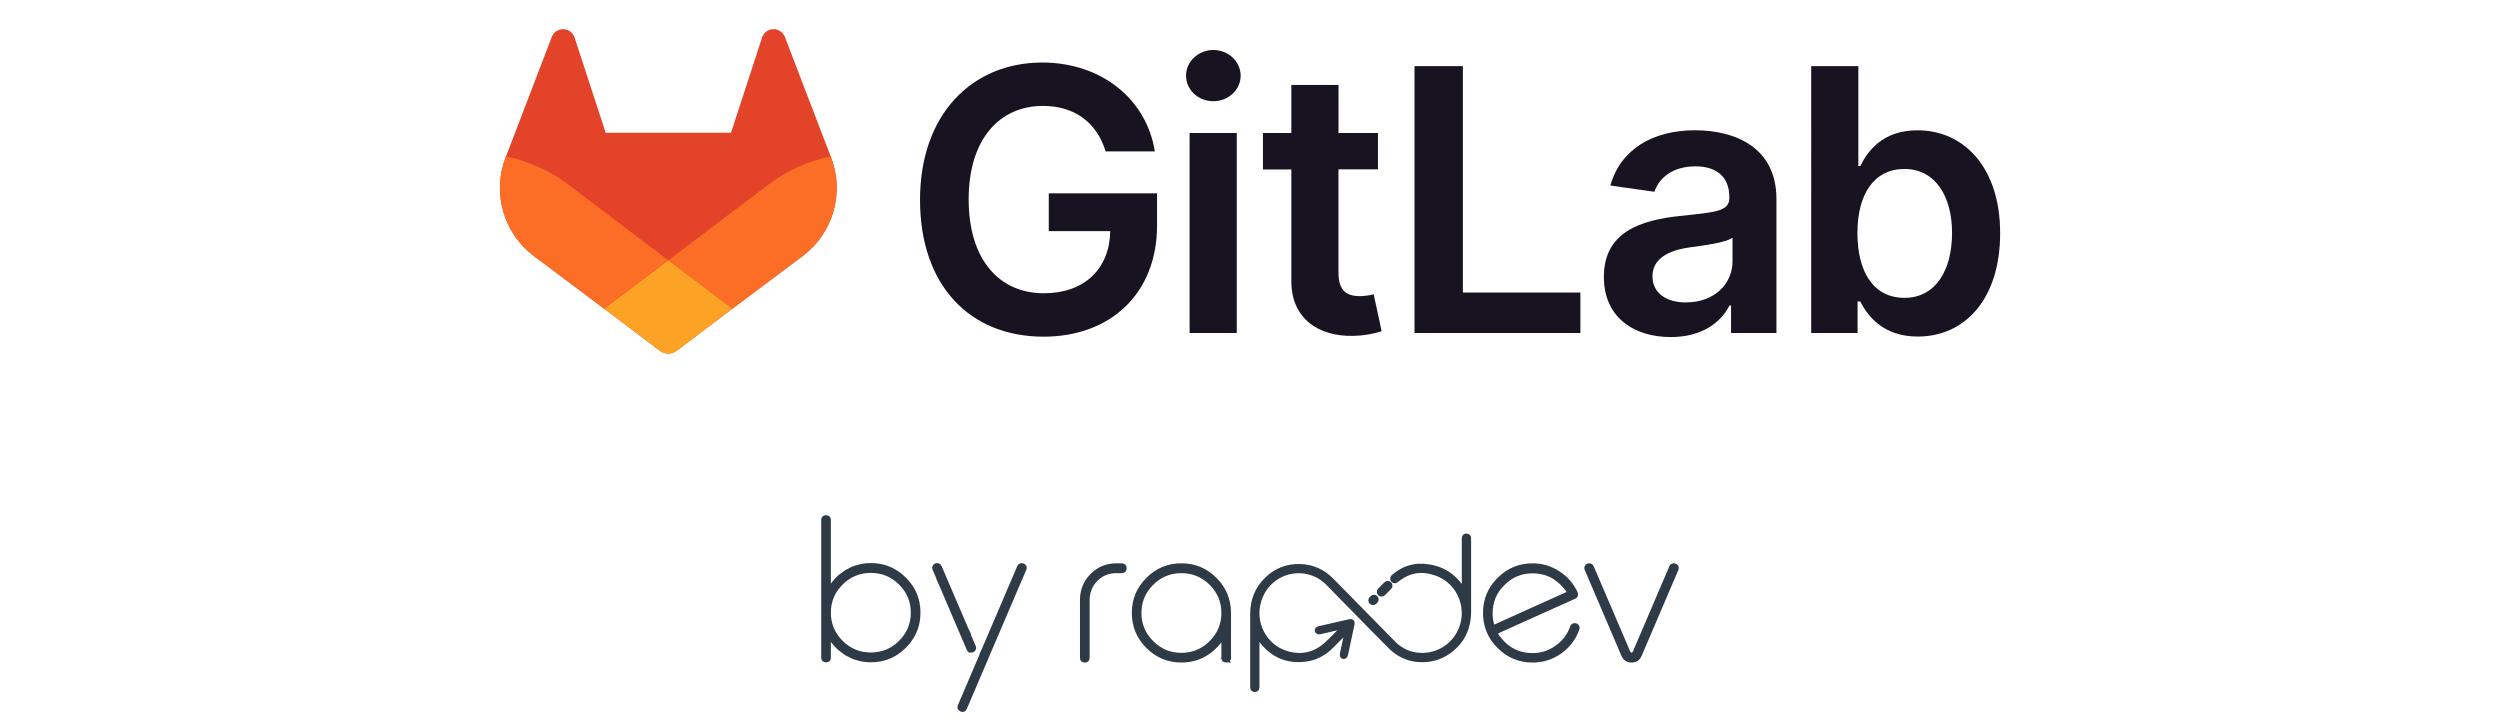 <?xml version="1.0" encoding="UTF-8"?><svg id="Layer_1" xmlns="http://www.w3.org/2000/svg" viewBox="0 0 850.76 244.95"><defs><style>.cls-1{fill:#fca326;}.cls-2{fill:#fc6d26;}.cls-3{fill:#e24329;}.cls-4{fill:#171321;}.cls-5{fill:#2e3a45;stroke:#2e3a45;stroke-miterlimit:10;stroke-width:1.5px;}</style></defs><g><g><path class="cls-5" d="M369.1,224.72c-.55,0-.83-.29-.83-.86v-19.79c.02-3.24,1.16-5.99,3.41-8.24,2.23-2.25,4.95-3.37,8.18-3.37h1.94c.57,0,.86,.3,.86,.89,0,.64-.29,.95-.86,.95h-1.94c-2.72,0-5.02,.93-6.9,2.8-1.89,1.89-2.86,4.21-2.9,6.97v19.79c0,.57-.29,.86-.86,.86h-.1Z"/><path class="cls-5" d="M417.22,224.72c-.55,0-.83-.29-.83-.86v-7.83c-1.02,1.85-2.25,3.39-3.69,4.64-3.01,2.7-6.57,4.04-10.66,4.04-4.46,0-8.25-1.58-11.39-4.74-3.16-3.14-4.74-6.94-4.74-11.4s1.58-8.25,4.74-11.39c3.14-3.16,6.94-4.74,11.39-4.74s8.25,1.58,11.39,4.74c3.16,3.14,4.74,6.94,4.74,11.39v15.28c0,.57-.29,.86-.86,.86h-.1Zm-25.3-26.25c-2.82,2.8-4.23,6.17-4.23,10.12s1.41,7.32,4.23,10.12c2.8,2.8,6.17,4.2,10.12,4.2s7.32-1.4,10.12-4.2c2.82-2.8,4.23-6.17,4.23-10.12s-1.41-7.32-4.23-10.12c-2.8-2.78-6.17-4.17-10.12-4.17s-7.32,1.39-10.12,4.17Z"/><path class="cls-5" d="M510.16,219.98c-3.16-3.14-4.74-6.94-4.74-11.4s1.58-8.25,4.74-11.39c3.14-3.16,6.94-4.74,11.39-4.74,3.14,0,6.04,.86,8.69,2.58,2.65,1.7,4.64,3.98,5.95,6.84,.11,.23,.13,.45,.06,.64-.08,.25-.22,.42-.41,.51-2.93,1.3-7.06,3.15-12.41,5.57-5.43,2.46-9.55,4.32-12.35,5.57-.3,.13-.68,.31-1.15,.54-.49,.21-.88,.38-1.18,.51,.38,.85,.88,1.62,1.5,2.32,2.89,3.65,6.65,5.47,11.3,5.47,3.03,0,5.79-.89,8.27-2.67,2.48-1.76,4.23-4.07,5.25-6.94,.13-.4,.42-.6,.89-.6,.3,0,.52,.12,.67,.35,.19,.25,.23,.53,.13,.83-1.12,3.2-3.09,5.8-5.89,7.79-2.8,1.97-5.91,2.96-9.32,2.96-4.46,0-8.25-1.58-11.39-4.74Zm1.27-21.42c-2.82,2.8-4.23,6.17-4.23,10.12,0,.7,.04,1.39,.13,2.07,.13,.96,.37,1.9,.73,2.83,2.89-1.31,7.25-3.29,13.08-5.92,5.75-2.59,10.11-4.55,13.08-5.89-.55-.89-1.12-1.66-1.72-2.32-2.88-3.39-6.53-5.09-10.95-5.09-3.95,0-7.32,1.4-10.12,4.2Z"/><path class="cls-5" d="M552.45,222.84l-12.47-29.18c-.13-.3-.11-.56,.06-.8,.17-.27,.42-.41,.73-.41,.42,0,.71,.17,.86,.51l11.23,26.19c.17,.4,.39,.93,.67,1.59,.21,.57,.37,.96,.48,1.15,.3,.61,.7,.93,1.21,.95,.47,.02,.87-.3,1.21-.95,.13-.26,.3-.66,.51-1.21,.32-.74,.54-1.26,.67-1.56l11.17-26.13c.17-.36,.43-.54,.8-.54s.64,.14,.83,.41c.17,.26,.19,.52,.06,.8l-12.47,29.15c-.51,1.27-1.43,1.91-2.77,1.91s-2.26-.63-2.77-1.88Z"/></g><g><path class="cls-5" d="M467.85,204.92l.32-.32c.33-.33,.33-.88,0-1.21s-.88-.33-1.21,0l-.32,.32c-.33,.33-.33,.88,0,1.21,.33,.33,.88,.33,1.21,0Z"/><path class="cls-5" d="M470.74,202.03l2.13-2.13c.33-.33,.33-.88,0-1.21-.33-.33-.88-.33-1.21,0l-2.13,2.13c-.33,.33-.33,.88,0,1.21,.33,.33,.88,.33,1.21,0Z"/><path class="cls-5" d="M499.89,183.75c0-.23,0-.46-.03-.68-.08-.53-.38-.77-.88-.75-.49,.02-.75,.3-.78,.84,0,.18,0,.36,0,.55,0,5.56,0,11.13,0,16.69,0,.23-.02,.46-.03,.69-2.7-4.5-6.47-7.35-11.65-8.24-5.27-.9-9,.52-12.34,3.38,0,0,0,0,0,0,0,0-.02,.01-.03,.02l-.07,.07c-.32,.32-.32,.85,0,1.18,.3,.3,.77,.32,1.09,.07,0,0,0,0,0,0-.05,.04-.08,.07,0,0,4.13-3.45,8.46-4.17,13.55-2.42,8.44,2.91,12.04,13.03,7.5,20.78-3.11,5.3-9.28,8-15.29,6.67-2.63-.58-4.87-1.89-6.75-3.81-7-7.12-14-14.24-21-21.36-2.98-3.03-6.62-4.65-10.86-4.75-4.35-.1-8.14,1.39-11.26,4.44-3.3,3.22-4.87,7.19-4.86,11.79,0,8.19,0,16.37,0,24.56,0,.16,0,.32,0,.48,.04,.53,.33,.8,.83,.79,.5,0,.78-.27,.82-.8,.01-.2,0-.41,0-.62,0-5.47,0-10.94,0-16.42v-.72s.08-.02,.12-.03c.09,.12,.18,.23,.26,.35,.35,.54,.65,1.1,1.04,1.61,3.79,4.93,8.8,7.09,14.97,6.31,3.43-.43,6.36-2,8.81-4.44,1.57-1.56,3.12-3.14,4.68-4.71,.17-.17,.35-.33,.63-.59-.04,.26-.04,.37-.07,.48-.4,1.89-.81,3.79-1.21,5.68-.12,.56-.25,1.11-.35,1.67-.11,.6,.02,.9,.42,.99,.43,.1,.69-.13,.84-.76,.01-.04,.03-.09,.04-.13,.72-3.38,1.45-6.77,2.17-10.15,.18-.85-.15-1.18-.98-.99-3.42,.78-6.83,1.56-10.25,2.35-.63,.15-.89,.41-.8,.81,.08,.36,.45,.61,1.11,.45,2.39-.59,4.79-1.12,7.18-1.67,.23-.05,.47-.09,.76-.14-.06,.12-.08,.19-.12,.24-1.98,1.98-3.87,4.08-5.97,5.92-3.79,3.32-8.23,4.29-13.08,2.91-7.65-2.18-11.97-10.39-9.52-18.07,3.27-10.22,15.72-13.24,23.24-5.91,.49,.48,.95,.98,1.43,1.47,3.11,3.17,6.23,6.35,9.34,9.52,3.53,3.59,7.05,7.2,10.61,10.76,2.68,2.68,5.95,4.2,9.73,4.45,4.1,.27,7.82-.87,11.02-3.46,4.08-3.3,5.96-7.68,5.98-12.87,.03-8.16,0-16.32,0-24.49Z"/></g><path class="cls-5" d="M312.19,205.28c-.59-3.09-2.07-5.82-4.45-8.17-2.35-2.37-5.08-3.85-8.17-4.45-1.03-.2-2.1-.3-3.22-.3s-2.09,.1-3.08,.28c-.38,.07-.73,.2-1.1,.3-.59,.16-1.19,.3-1.76,.53-.41,.16-.8,.39-1.19,.59-.49,.25-.99,.49-1.46,.79-.37,.24-.72,.53-1.08,.81-.33,.25-.68,.46-.99,.74-.15,.13-.27,.3-.42,.44-.1,.1-.22,.16-.32,.27-.17,.17-.29,.37-.45,.54-.42,.45-.83,.92-1.2,1.44-.3,.4-.57,.82-.82,1.24-.15,.25-.34,.47-.48,.73v-24.12c0-.57-.28-.86-.83-.86h-.1c-.57,0-.86,.29-.86,.86v46.84c0,.57,.29,.86,.86,.86h.1c.55,0,.83-.29,.83-.86v-7.83c.15,.27,.33,.48,.48,.73,.25,.42,.52,.84,.82,1.24,.38,.51,.78,.98,1.2,1.44,.16,.18,.28,.37,.45,.54,.1,.1,.22,.17,.32,.27,.15,.14,.27,.3,.42,.43,.32,.28,.66,.49,.99,.74,.36,.28,.71,.57,1.08,.81,.47,.3,.96,.54,1.46,.79,.4,.2,.78,.42,1.19,.59,.57,.22,1.17,.37,1.76,.53,.37,.1,.72,.23,1.1,.3,.99,.18,2.02,.28,3.08,.28s2.19-.1,3.22-.3c3.09-.59,5.82-2.07,8.17-4.45,2.37-2.35,3.85-5.08,4.45-8.17,.2-1.03,.3-2.1,.3-3.22s-.1-2.19-.3-3.22Zm-5.72,13.34c-2.8,2.78-6.17,4.17-10.12,4.17s-7.32-1.39-10.12-4.17c-2.82-2.8-4.23-6.17-4.23-10.12s1.41-7.32,4.23-10.12c2.8-2.78,6.17-4.17,10.12-4.17s7.32,1.39,10.12,4.17c2.82,2.8,4.23,6.17,4.23,10.12s-1.41,7.32-4.23,10.12Z"/><g><path class="cls-5" d="M348.5,192.81c-.19-.28-.47-.41-.83-.41s-.63,.18-.8,.54l-11.17,26.13c-.13,.3-.35,.82-.67,1.56-.21,.55-.38,.95-.51,1.21h.01s-7.87,18.44-7.87,18.44c-.23,.53-.06,.91,.48,1.14l.06,.02c.51,.22,.87,.06,1.1-.46l8.93-20.91,11.32-26.45c.13-.28,.11-.54-.06-.8Z"/><path class="cls-5" d="M330.46,221.34c.36,0,.64-.14,.83-.41,.17-.25,.19-.52,.06-.8l-2.11-4.92h.02c-.11-.2-.27-.58-.48-1.16-.28-.66-.5-1.19-.67-1.59l-8.39-19.56c-.15-.34-.43-.51-.86-.51-.32,0-.56,.14-.73,.41-.17,.23-.19,.5-.06,.8l1.77,4.15h-.02c.13,.27,.3,.67,.51,1.22,.32,.74,.54,1.26,.67,1.56l8.66,20.26c.17,.36,.43,.54,.8,.54Z"/></g></g><g id="LOGO"><path class="cls-4" d="M376.23,51.52h16.76c-2.8-17.82-18.23-30.24-38.31-30.24-23.76,0-41.59,17.47-41.59,46.73s17.03,46.56,42.08,46.56c22.48,0,38.58-14.46,38.58-37.87v-10.91h-36.85v12.86h20.93c-.26,12.95-8.91,21.15-22.57,21.15-15.2,0-25.62-11.39-25.62-31.97s10.6-31.79,25.27-31.79c10.95,0,18.44,5.85,21.33,15.48Z"/><path class="cls-4" d="M404.83,113.33h16.05V45.25h-16.05V113.33Zm8.1-78.89c5.1,0,9.27-3.91,9.27-8.69s-4.17-8.74-9.27-8.74-9.31,3.9-9.31,8.74,4.14,8.69,9.28,8.69h.03Z"/><path class="cls-4" d="M468.94,45.25h-13.44V28.9h-16.05v16.35h-9.66v12.41h9.66v37.87c-.09,12.81,9.23,19.13,21.28,18.76,3.21-.06,6.4-.6,9.45-1.6l-2.71-12.55c-1.53,.4-3.11,.61-4.7,.63-4.04,0-7.28-1.42-7.28-7.9V57.63h13.44v-12.38Z"/><path class="cls-4" d="M481.37,113.33h56.44v-13.79h-39.99V22.51h-16.45V113.33Z"/><path class="cls-4" d="M568.56,114.7c10.69,0,17.07-5.01,19.99-10.73h.53v9.35h15.45v-45.58c0-18-14.67-23.41-27.67-23.41-14.32,0-25.32,6.38-28.86,18.8l14.99,2.13c1.59-4.66,6.12-8.65,13.98-8.65,7.45,0,11.53,3.81,11.53,10.51v.26c0,4.61-4.83,4.83-16.85,6.12-13.21,1.42-25.85,5.36-25.85,20.71-.04,13.39,9.75,20.49,22.75,20.49Zm5.28-11.77c-6.7,0-11.49-3.06-11.49-8.96s5.36-8.74,12.51-9.76c4.22-.57,12.64-1.64,14.72-3.32v8.02c.04,7.56-6.08,13.99-15.74,13.99v.02Z"/><path class="cls-4" d="M616.35,113.33h15.79v-10.73h.93c2.53,4.97,7.81,11.93,19.52,11.93,16.05,0,28.07-12.73,28.07-35.16s-12.37-35.03-28.11-35.03c-12.02,0-17.03,7.23-19.47,12.15h-.68V22.51h-16.04V113.33Zm15.74-34.05c0-13.25,5.67-21.78,16.01-21.78s16.19,9.09,16.19,21.78-5.59,22.08-16.19,22.08-16.01-8.87-16.01-22.08h0Z"/><path class="cls-3" d="M282.83,53.62l-.15-.41-15.6-40.7c-.32-.8-.88-1.48-1.6-1.94-1.92-1.23-4.47-.67-5.69,1.25-.22,.34-.39,.71-.5,1.11l-10.53,32.24h-42.65l-10.53-32.24c-.62-2.19-2.91-3.47-5.1-2.84-.39,.11-.75,.27-1.09,.49-.73,.46-1.29,1.14-1.6,1.94l-15.59,40.7-.16,.4c-4.61,12.05-.69,25.71,9.61,33.48l.06,.04,.13,.1,23.73,17.79,11.77,8.9,7.15,5.41c1.72,1.3,4.1,1.3,5.83,0l7.15-5.41,11.77-8.9,23.9-17.89,.07-.05c10.3-7.77,14.23-21.42,9.62-33.47Z"/><path class="cls-2" d="M282.83,53.62l-.15-.41c-7.6,1.56-14.76,4.78-20.97,9.43l-34.26,25.9,21.81,16.48,23.9-17.89,.07-.05c10.3-7.77,14.21-21.42,9.6-33.47Z"/><path class="cls-1" d="M205.56,105.03l11.77,8.9,7.15,5.41c1.72,1.3,4.1,1.3,5.83,0l7.15-5.41,11.77-8.9-21.81-16.48-21.87,16.48Z"/><path class="cls-2" d="M193.15,62.64c-6.21-4.65-13.37-7.87-20.97-9.43l-.16,.4c-4.61,12.05-.69,25.71,9.61,33.48l.06,.04,.13,.1,23.73,17.79,21.83-16.48-34.23-25.9Z"/></g></svg>